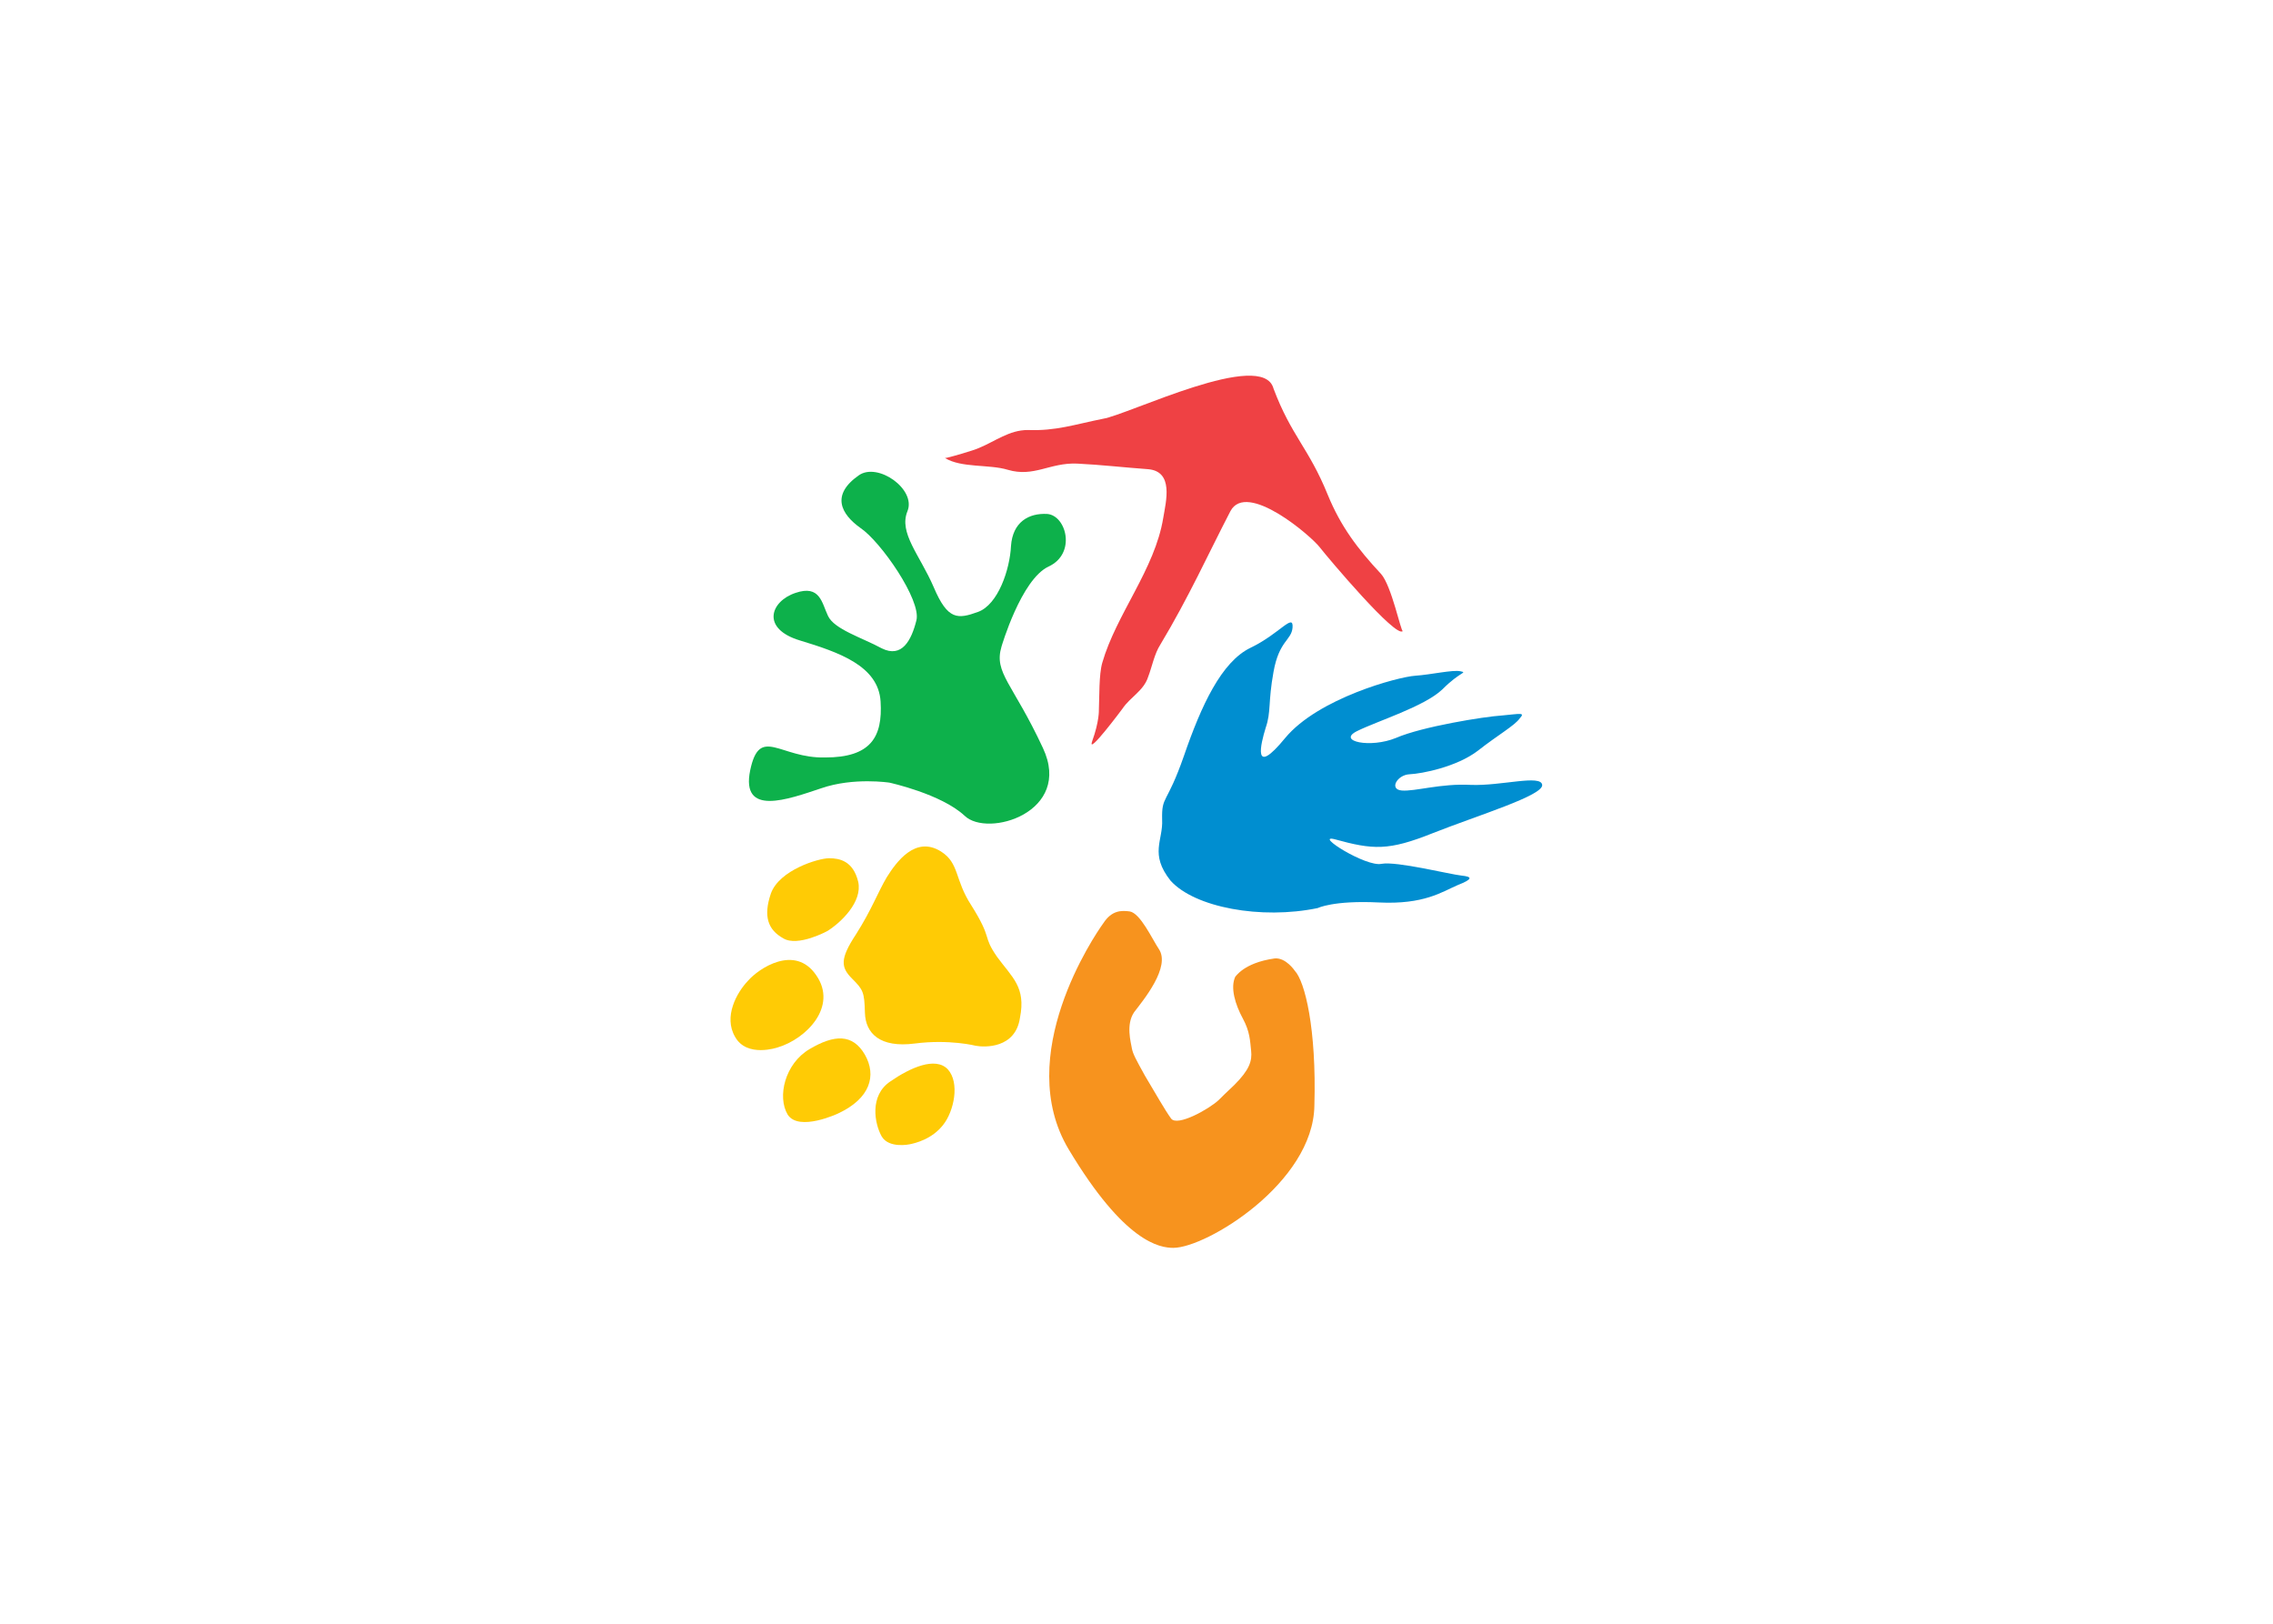 <svg clip-rule="evenodd" fill-rule="evenodd" stroke-linejoin="round" stroke-miterlimit="1.414" viewBox="0 0 560 400" xmlns="http://www.w3.org/2000/svg"><g fill-rule="nonzero" transform="matrix(1.379 0 0 1.379 -28.924 -31.695)"><path d="m248.7 194.2c2-.2 3.6 2.2 3.6 2.2 1.8 1.9 3.9 10.3 3.5 24.1-.2 13.8-19.3 25.4-25.2 25.4-2.4 0-8.7-.9-18.7-17.6s4.6-38.2 6.2-40.4c1.5-2.3 3.2-2.3 4.7-2.1 1.9.3 4 4.9 5.2 6.7 2.2 3.2-2.8 9.2-4.4 11.3-1.5 2.2-.6 5.3-.4 6.5.2 1 .7 1.9 2.3 4.8 1.8 3 3.6 6.2 4.7 7.7s6.8-1.7 8.5-3.3c1.7-1.7 0 0 2.8-2.7 2.7-2.7 3.2-4.3 3-6.1s-.2-3.4-1.5-5.8-2.3-5.5-1.3-7.5c0 .2 1.3-2.4 7-3.2" fill="#f7931e"/><path d="m248.5 92.4c3.2 8.5 6.3 10.6 9.7 19 2.3 5.6 5.3 9.6 9.5 14.1 1.9 2.1 3.6 10.5 3.9 10.2-1.1 1.5-13.4-13.1-14.8-14.9-1.5-2-13.1-12-16-6.5-4 7.7-7.4 15.3-12.5 23.8-1.1 1.7-1.5 4-2.2 5.8-.8 2.5-3.2 3.6-4.6 5.7 0 0-6.4 8.6-5.4 5.8 1.3-3.6 1.2-5.6 1.2-5.6.1-2.3 0-6.3.6-8.4 2.5-8.7 9.4-16.7 10.9-25.9.5-3 1.9-8.3-2.7-8.7-4.2-.3-8.5-.8-12.7-1-4.9-.2-7.7 2.5-12.4 1.1-3.3-1-8.3-.3-11.2-2.1.2.1 5.3-1.4 6.1-1.8 2.9-1.2 5.4-3.2 8.7-3.2 5 .2 8.4-1 13.4-2 4.5-.7 28.6-12.6 30.5-5.4" fill="#ef4144"/><path d="m179.9 162.8s9.2 2 13.4 5.9c4.1 4 19.4-.6 14-12.1-5.4-11.6-8.8-13.4-7.4-18.1 0 0 3.5-12 8.4-14.3 5-2.3 3.2-9.1-.2-9.4-3.4-.2-6.2 1.5-6.5 5.7-.2 4.2-2.3 10.5-5.9 11.8s-5.4 1.5-7.9-4.4c-2.5-5.8-6.3-9.7-4.7-13.6s-5.3-8.8-8.7-6.4c-5 3.5-3.2 6.9.3 9.4 3.6 2.4 10.9 12.9 10 16.5s-2.6 6.8-6.2 5c-3.5-1.9-8.5-3.4-9.6-5.8-1.1-2.3-1.4-5.6-5.8-4.1-4.5 1.5-6.2 6.4.8 8.5 6.9 2.1 14 4.5 14.4 10.9s-1.8 10-9.9 10c-8.1.2-11.7-5.8-13.4 2.3-1.7 8.3 6.7 5.2 12.7 3.2 5.8-2 12.2-1 12.2-1" fill="#0db14b"/><path d="m256.4 185.2s2.8-1.4 10.9-1 11.3-1.9 14.1-3.1c2.8-1.1 2.6-1.5.7-1.7-2-.2-11.6-2.6-14.3-2.1-2.8.6-12.1-5.3-8.4-4.4 6.9 1.9 9.6 2.1 17.6-1.1 8.1-3.2 19.7-6.7 19.5-8.6s-7.3.2-12.7 0c-5.4-.3-10 1.2-12.4 1-2.3-.2-.8-2.8 1.4-2.9s8.4-1.3 12.2-4.2c3.7-2.9 6.6-4.5 7.5-5.8 1-1.1.1-.8-3.2-.5-3.2.2-14.3 2-18.9 4-4.6 1.9-10.6.6-7-1.2s12.1-4.4 15.3-7.5c3.2-3.2 4.5-2.9 3.2-3.2-1.4-.3-5.2.6-8.1.8-3 .2-17.3 4-23.2 11.1-5.9 7.2-4.4 1.1-3.5-1.8 1-2.9.4-4.5 1.4-10 1-5.6 3.2-5.6 3.4-7.9.2-2.7-2.3 1.1-7.5 3.6s-8.8 10.3-11.9 19.3c-3.1 8.9-4 7-3.9 11.4.2 3.7-2.3 6.1 1.5 10.9 4.3 4.8 16.2 7 26.3 4.9" fill="#008ed0"/><g fill="#ffcb05"><path d="m195.3 209.8s-4.7-1.2-10.9-.4-8.8-1.8-8.9-5.5-.3-4.1-2.3-6.1-2.2-3.5.7-7.9c2.8-4.4 3.9-7.5 5.5-10.2 1.7-2.7 5.1-7.5 9.7-4.6 3.3 2.1 2.4 5 5.4 9.6 3.9 6.2 1.9 5.3 4.6 9.2 2.7 3.7 5.2 5.4 4.1 10.9-.8 5.5-6.3 5.3-7.9 5"/><path d="m183.5 227.4s-3.7.8-5-1.4c-1.3-2.3-2.2-7.3 1.5-9.8 3.6-2.5 8.1-4.5 10.3-2.2 2.2 2.4 1.1 7.5-.8 9.9-2 2.6-5 3.3-6 3.5"/><path d="m170.7 221.9s-7 3.3-9 .2c-1.9-3.2-.5-9.1 3.9-11.7s7.7-2.8 9.9 1c2.1 3.7 1 7.8-4.8 10.5"/><path d="m159.9 210.1s-5.5 1.9-7.6-1.9c-2.1-3.6.3-7.9 2.3-10 1.9-2.2 8.4-6.6 12.2-1 3.9 5.6-1.8 11.4-6.9 12.9"/><path d="m168.8 189.3s-5.3 2.9-7.9 1.3c-2.7-1.5-3.6-3.9-2.2-8 1.5-4.2 8.5-6.3 10.4-6.3s4.3.5 5.2 4.2c.8 3.6-3.1 7.3-5.5 8.8"/></g></g></svg>